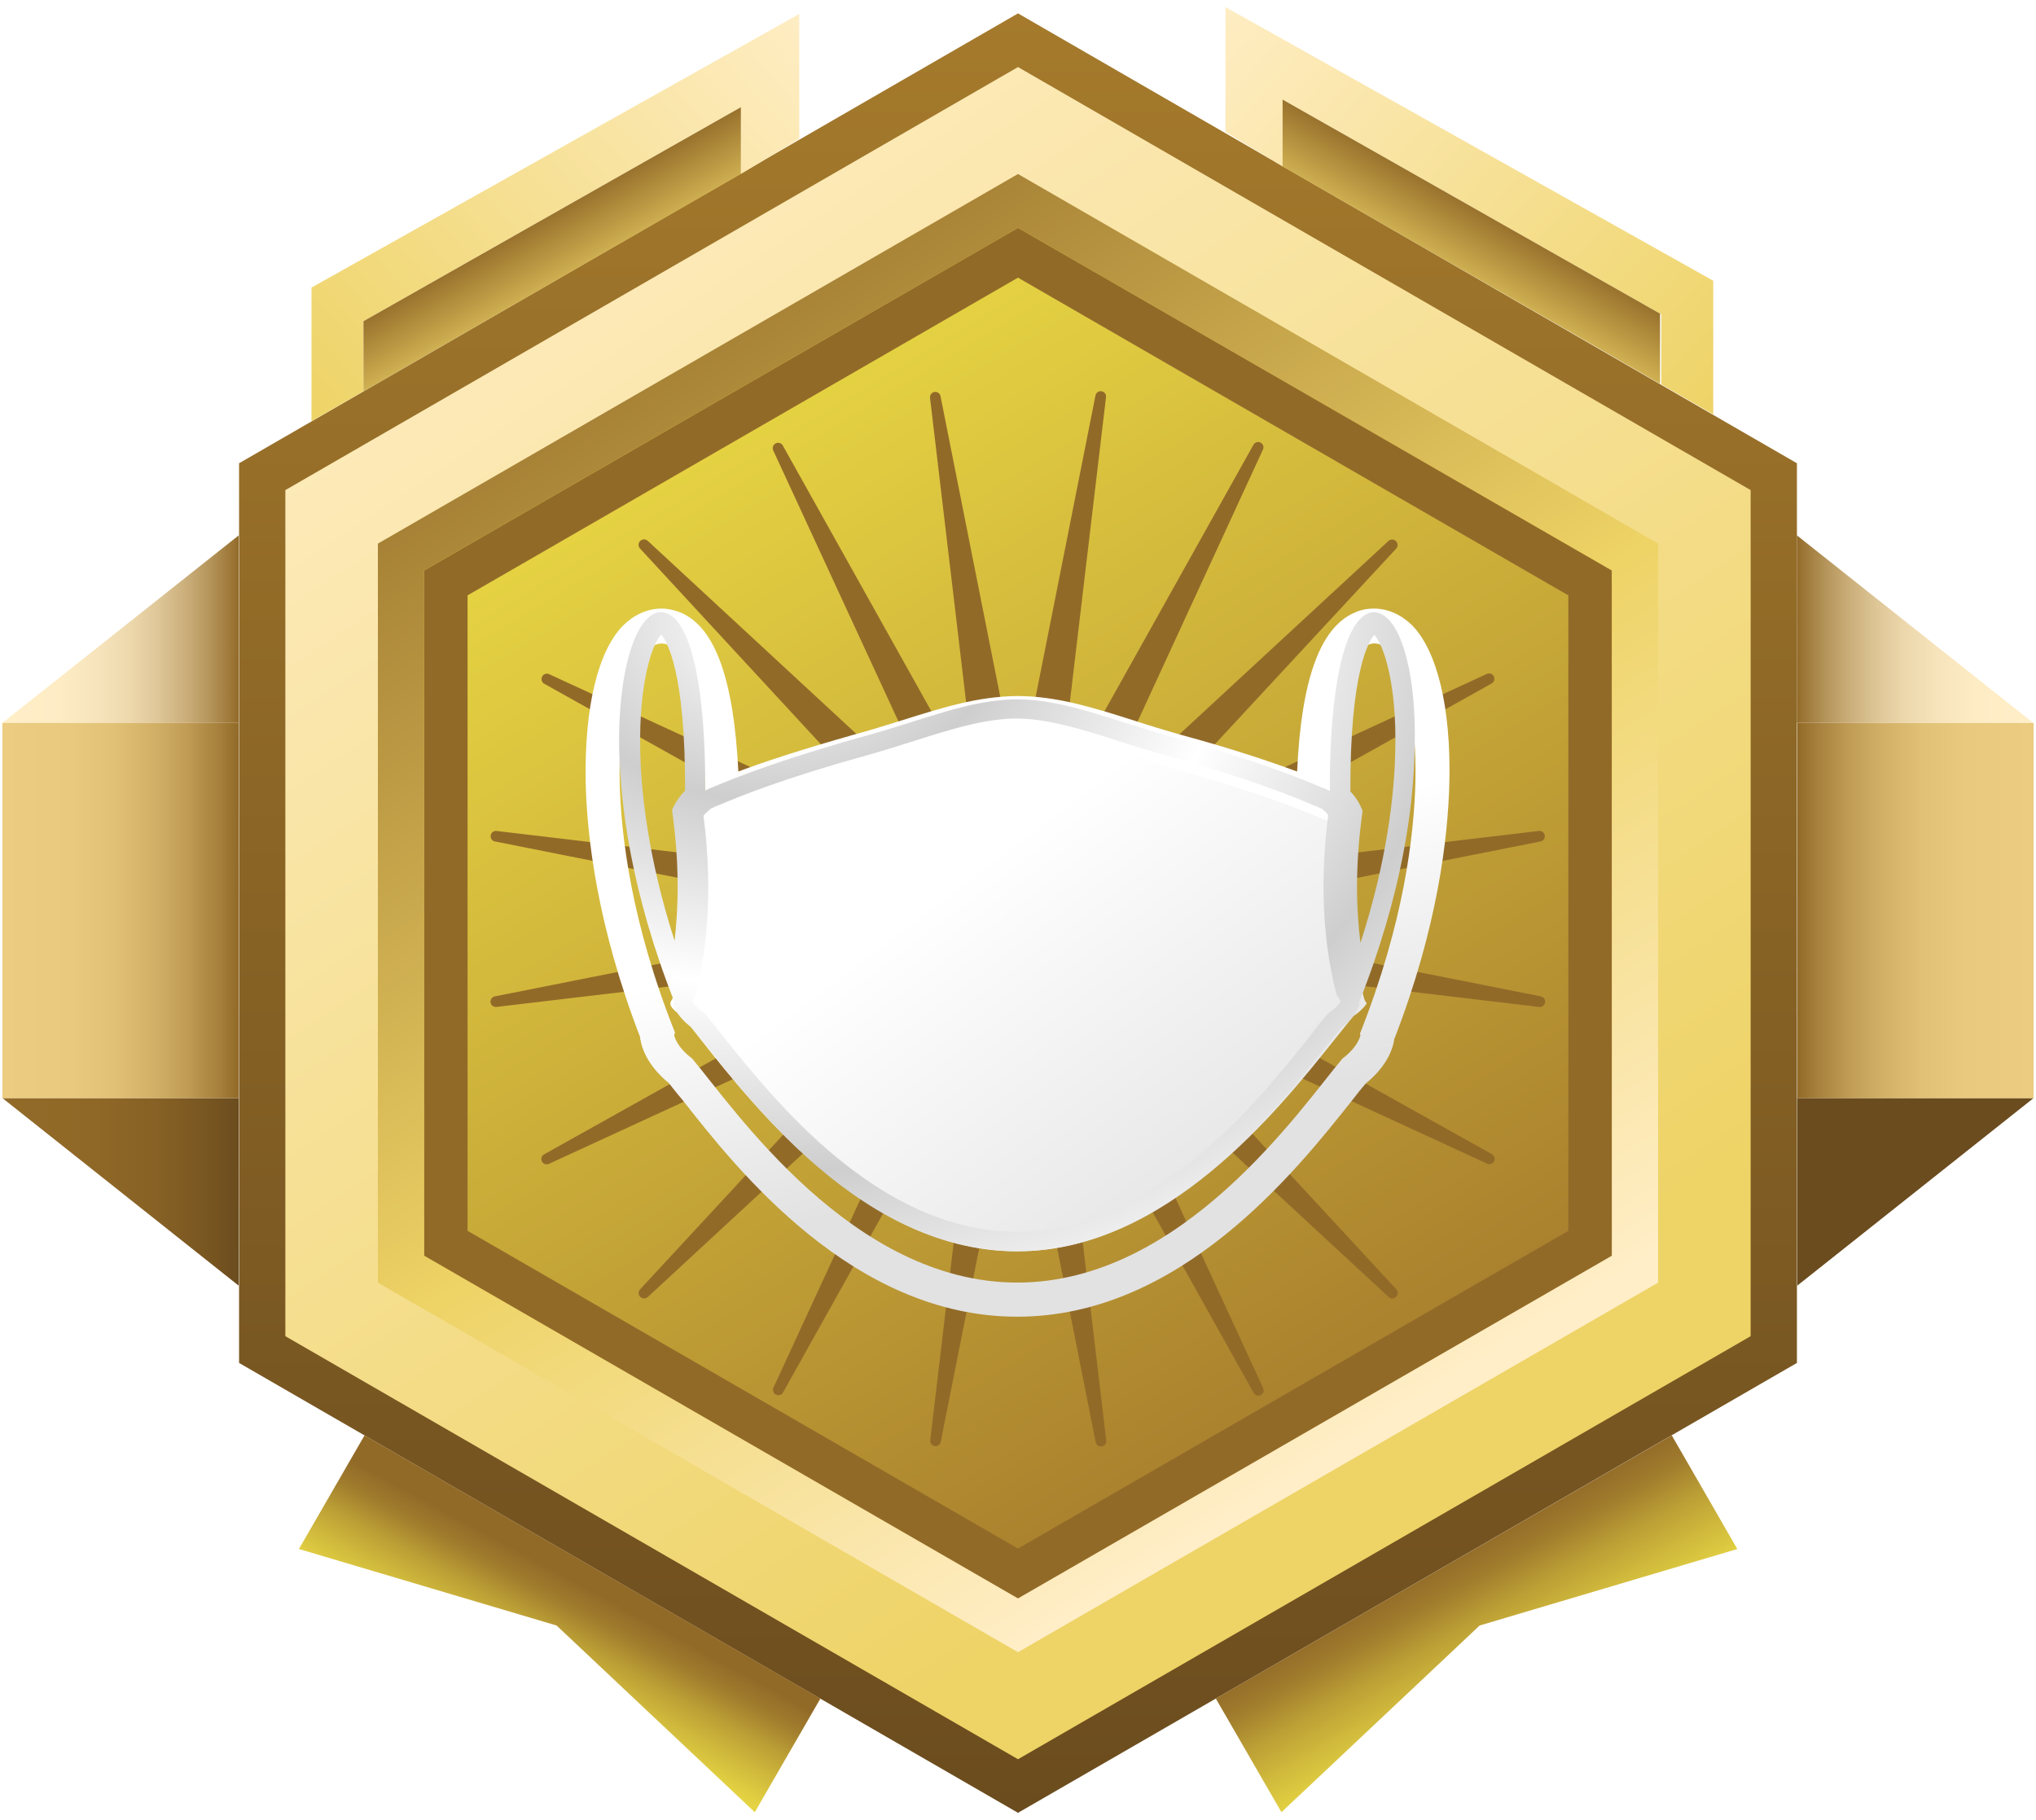 <svg width="264" height="236" viewBox="0 0 264 236" fill="none" xmlns="http://www.w3.org/2000/svg">
<g clip-path="url(#clip0)">
<path d="M45.78 68.635V168.185L132 217.965L218.22 168.185V68.635L132 18.855L45.78 68.635Z" fill="url(#paint0_linear)"/>
<path d="M132.68 98.475L142.04 51.315C142.054 51.225 142.085 51.139 142.132 51.061C142.179 50.983 142.242 50.915 142.315 50.861C142.388 50.808 142.471 50.769 142.56 50.747C142.648 50.725 142.74 50.721 142.83 50.735C142.92 50.749 143.006 50.78 143.084 50.827C143.162 50.874 143.23 50.937 143.284 51.01C143.337 51.083 143.376 51.166 143.398 51.255C143.42 51.343 143.424 51.435 143.41 51.525L137.75 99.275C137.729 99.435 137.765 99.597 137.851 99.733C137.936 99.869 138.067 99.971 138.221 100.021C138.374 100.071 138.539 100.066 138.689 100.006C138.839 99.947 138.963 99.837 139.04 99.695L162.52 57.695C162.604 57.532 162.748 57.409 162.923 57.352C163.097 57.296 163.287 57.312 163.45 57.395C163.613 57.479 163.736 57.623 163.793 57.798C163.849 57.972 163.834 58.162 163.75 58.325L143.61 102.025C143.538 102.171 143.52 102.338 143.559 102.496C143.598 102.654 143.691 102.793 143.823 102.889C143.954 102.985 144.116 103.031 144.278 103.019C144.44 103.007 144.593 102.939 144.71 102.825L180.01 70.175C180.076 70.109 180.154 70.057 180.239 70.022C180.325 69.986 180.417 69.968 180.51 69.968C180.603 69.968 180.695 69.986 180.781 70.022C180.866 70.057 180.944 70.109 181.01 70.175C181.076 70.241 181.128 70.319 181.163 70.404C181.199 70.49 181.217 70.582 181.217 70.675C181.217 70.768 181.199 70.86 181.163 70.946C181.128 71.031 181.076 71.109 181.01 71.175L148.31 106.455C148.196 106.572 148.128 106.725 148.116 106.887C148.104 107.049 148.151 107.211 148.246 107.342C148.342 107.474 148.481 107.568 148.639 107.606C148.797 107.645 148.964 107.627 149.11 107.555L192.77 87.405C192.934 87.323 193.125 87.309 193.299 87.367C193.474 87.426 193.618 87.551 193.7 87.715C193.782 87.879 193.796 88.07 193.738 88.244C193.679 88.419 193.554 88.563 193.39 88.645L151.39 112.125C151.249 112.202 151.139 112.326 151.079 112.476C151.019 112.626 151.014 112.791 151.064 112.945C151.114 113.098 151.216 113.229 151.352 113.315C151.488 113.4 151.65 113.436 151.81 113.415L199.55 107.755C199.725 107.737 199.901 107.787 200.04 107.894C200.18 108.001 200.274 108.157 200.302 108.331C200.33 108.505 200.29 108.683 200.192 108.829C200.093 108.974 199.942 109.077 199.77 109.115L152.61 118.485C152.45 118.513 152.304 118.596 152.199 118.72C152.095 118.845 152.037 119.002 152.037 119.165C152.037 119.328 152.095 119.485 152.199 119.61C152.304 119.734 152.45 119.817 152.61 119.845L199.77 129.205C199.952 129.234 200.114 129.334 200.222 129.483C200.33 129.633 200.374 129.818 200.345 130C200.316 130.182 200.216 130.344 200.067 130.452C199.917 130.56 199.732 130.604 199.55 130.575L151.89 124.915C151.73 124.894 151.568 124.93 151.432 125.016C151.296 125.102 151.194 125.232 151.144 125.386C151.094 125.539 151.099 125.705 151.159 125.854C151.219 126.004 151.329 126.128 151.47 126.205L193.47 149.685C193.622 149.774 193.734 149.917 193.784 150.085C193.834 150.254 193.818 150.435 193.739 150.592C193.659 150.749 193.523 150.869 193.358 150.929C193.193 150.99 193.011 150.984 192.85 150.915L149.19 130.775C149.044 130.703 148.877 130.685 148.719 130.724C148.561 130.763 148.422 130.856 148.326 130.988C148.231 131.119 148.184 131.281 148.196 131.443C148.208 131.605 148.276 131.758 148.39 131.875L181.04 167.175C181.173 167.308 181.247 167.488 181.247 167.675C181.247 167.863 181.173 168.042 181.04 168.175C180.907 168.308 180.728 168.382 180.54 168.382C180.352 168.382 180.173 168.308 180.04 168.175L144.74 135.525C144.623 135.411 144.47 135.343 144.308 135.331C144.146 135.319 143.984 135.366 143.853 135.461C143.721 135.557 143.628 135.696 143.589 135.854C143.55 136.012 143.568 136.179 143.64 136.325L163.78 179.985C163.864 180.148 163.879 180.338 163.823 180.512C163.766 180.687 163.643 180.832 163.48 180.915C163.317 180.999 163.127 181.014 162.953 180.958C162.778 180.901 162.634 180.778 162.55 180.615L139.07 138.615C138.993 138.474 138.869 138.364 138.719 138.304C138.569 138.245 138.404 138.239 138.251 138.289C138.097 138.339 137.966 138.441 137.881 138.577C137.795 138.713 137.759 138.875 137.78 139.035L143.44 186.775C143.469 186.957 143.425 187.143 143.317 187.292C143.209 187.441 143.047 187.541 142.865 187.57C142.683 187.599 142.497 187.555 142.348 187.447C142.199 187.339 142.099 187.177 142.07 186.995L132.71 139.835C132.682 139.675 132.599 139.529 132.475 139.424C132.35 139.32 132.193 139.262 132.03 139.262C131.867 139.262 131.71 139.32 131.585 139.424C131.461 139.529 131.378 139.675 131.35 139.835L121.98 186.995C121.942 187.167 121.839 187.318 121.694 187.417C121.548 187.515 121.37 187.555 121.196 187.527C121.022 187.499 120.866 187.405 120.759 187.265C120.652 187.126 120.602 186.95 120.62 186.775L126.28 139.035C126.301 138.875 126.265 138.713 126.179 138.577C126.094 138.441 125.963 138.339 125.809 138.289C125.656 138.239 125.491 138.245 125.341 138.304C125.191 138.364 125.067 138.474 124.99 138.615L101.51 180.615C101.415 180.758 101.271 180.862 101.105 180.906C100.939 180.95 100.762 180.931 100.609 180.853C100.456 180.775 100.337 180.644 100.274 180.484C100.212 180.324 100.21 180.146 100.27 179.985L120.42 136.325C120.492 136.179 120.51 136.012 120.471 135.854C120.432 135.696 120.339 135.557 120.207 135.461C120.076 135.366 119.914 135.319 119.752 135.331C119.59 135.343 119.437 135.411 119.32 135.525L84.02 168.175C83.887 168.308 83.707 168.382 83.52 168.382C83.332 168.382 83.153 168.308 83.02 168.175C82.887 168.042 82.813 167.863 82.813 167.675C82.813 167.488 82.887 167.308 83.02 167.175L115.66 131.915C115.774 131.798 115.842 131.645 115.854 131.483C115.866 131.321 115.819 131.159 115.724 131.028C115.628 130.896 115.489 130.803 115.331 130.764C115.173 130.725 115.006 130.743 114.86 130.815L71.2 150.915C71.037 150.999 70.847 151.014 70.673 150.958C70.499 150.901 70.353 150.778 70.27 150.615C70.186 150.452 70.171 150.262 70.227 150.088C70.284 149.914 70.407 149.769 70.57 149.685L112.57 126.205C112.711 126.128 112.821 126.004 112.881 125.854C112.94 125.705 112.946 125.539 112.896 125.386C112.846 125.232 112.744 125.102 112.608 125.016C112.472 124.93 112.31 124.894 112.15 124.915L64.4 130.575C64.31 130.589 64.218 130.585 64.13 130.563C64.041 130.541 63.958 130.503 63.885 130.449C63.812 130.395 63.749 130.327 63.702 130.249C63.655 130.171 63.624 130.085 63.61 129.995C63.596 129.905 63.6 129.813 63.622 129.725C63.644 129.637 63.682 129.553 63.736 129.48C63.79 129.407 63.858 129.345 63.936 129.297C64.014 129.25 64.1 129.219 64.19 129.205L111.31 119.845C111.47 119.817 111.616 119.734 111.721 119.61C111.825 119.485 111.883 119.328 111.883 119.165C111.883 119.002 111.825 118.845 111.721 118.72C111.616 118.596 111.47 118.513 111.31 118.485L64.15 109.115C63.98 109.076 63.832 108.974 63.735 108.83C63.637 108.685 63.598 108.51 63.624 108.338C63.651 108.166 63.741 108.01 63.878 107.902C64.014 107.794 64.186 107.741 64.36 107.755L112.11 113.415C112.27 113.436 112.432 113.4 112.568 113.315C112.704 113.229 112.806 113.098 112.856 112.945C112.906 112.791 112.9 112.626 112.841 112.476C112.781 112.326 112.671 112.202 112.53 112.125L70.53 88.645C70.387 88.55 70.283 88.406 70.239 88.24C70.195 88.074 70.214 87.897 70.292 87.744C70.37 87.591 70.501 87.472 70.661 87.409C70.822 87.347 70.999 87.345 71.16 87.405L114.82 107.555C114.966 107.627 115.133 107.645 115.291 107.606C115.449 107.568 115.588 107.474 115.684 107.342C115.779 107.211 115.826 107.049 115.814 106.887C115.802 106.725 115.734 106.572 115.62 106.455L83.01 71.155C82.877 71.022 82.803 70.843 82.803 70.655C82.803 70.468 82.877 70.288 83.01 70.155C83.143 70.022 83.323 69.948 83.51 69.948C83.698 69.948 83.877 70.022 84.01 70.155L119.31 102.825C119.427 102.939 119.58 103.007 119.742 103.019C119.904 103.031 120.066 102.985 120.197 102.889C120.329 102.793 120.422 102.654 120.461 102.496C120.5 102.338 120.482 102.171 120.41 102.025L100.24 58.365C100.18 58.204 100.182 58.026 100.244 57.867C100.307 57.706 100.426 57.575 100.579 57.497C100.732 57.419 100.909 57.401 101.075 57.444C101.241 57.488 101.385 57.592 101.48 57.735L124.96 99.735C125.037 99.876 125.161 99.987 125.311 100.046C125.461 100.106 125.626 100.111 125.779 100.061C125.933 100.011 126.064 99.909 126.149 99.773C126.235 99.637 126.271 99.475 126.25 99.315L120.59 51.565C120.576 51.392 120.629 51.219 120.737 51.083C120.845 50.946 121.001 50.856 121.173 50.829C121.345 50.803 121.52 50.842 121.664 50.94C121.809 51.037 121.911 51.185 121.95 51.355L131.31 98.475C131.33 98.642 131.411 98.797 131.537 98.909C131.664 99.02 131.826 99.082 131.995 99.082C132.164 99.082 132.326 99.02 132.453 98.909C132.579 98.797 132.66 98.642 132.68 98.475Z" fill="#926A28"/>
<path d="M132 235.085L31 176.745V60.075L132 1.735L233 60.075V176.745L132 235.085ZM47.13 167.415L132 216.415L216.87 167.415V69.415L132 20.415L47.13 69.415V167.415Z" fill="url(#paint1_linear)"/>
<path d="M132 228.135L37 173.275V63.555L132 8.695L227 63.555V173.275L132 228.135ZM52.19 164.495L132 210.575L211.81 164.495V72.335L132 26.255L52.19 72.335V164.495Z" fill="url(#paint2_linear)"/>
<path d="M132 207.285L55 162.845V73.975L132 29.545L209 73.975V162.845L132 207.285ZM60.63 159.615L132 200.815L203.36 159.615V77.205L132 36.005L60.63 77.205V159.615Z" fill="#926A28"/>
<path d="M132 214.255L49 166.335V70.495L132 22.565L215 70.495V166.335L132 214.255ZM55 162.845L132 207.285L209 162.845V73.975L132 29.545L55 73.975V162.845Z" fill="url(#paint3_linear)"/>
<path d="M47.27 186.135L38.76 200.875L72.17 210.795L97.87 235.005L106.38 220.265L47.27 186.135Z" fill="url(#paint4_linear)"/>
<path d="M216.77 186.135L225.27 200.875L191.86 210.795L166.16 235.005L157.65 220.265L216.77 186.135Z" fill="url(#paint5_linear)"/>
<path d="M0.31 93.745H30.95V69.425L0.31 93.745Z" fill="url(#paint6_linear)"/>
<path d="M263.64 93.745H233V69.425L263.64 93.745Z" fill="url(#paint7_linear)"/>
<path d="M0.31 142.395L30.95 166.725V142.395H0.31Z" fill="url(#paint8_linear)"/>
<path d="M30.95 93.745H0.31V142.395H30.95V93.745Z" fill="url(#paint9_linear)"/>
<path d="M263.69 142.395L233.04 166.725V142.395H263.69Z" fill="url(#paint10_linear)"/>
<path d="M233.05 142.405H263.69V93.755H233.05V142.405Z" fill="url(#paint11_linear)"/>
<path d="M47.13 41.655L96.07 13.895V22.565L103.64 17.995V1.805L40.39 37.295V54.625L47.13 50.735V41.655Z" fill="url(#paint12_linear)"/>
<path d="M55.04 46.175H55.02H55.04L75.55 34.365L55.04 46.175Z" fill="url(#paint13_linear)"/>
<path d="M47.13 50.755V41.655L96.07 13.895V22.565L55.04 46.175L47.13 50.755Z" fill="url(#paint14_linear)"/>
<path d="M207.51 45.285L207.52 45.295L207.51 45.285L186.99 33.485L207.51 45.285Z" fill="url(#paint15_linear)"/>
<path d="M215.41 40.765L166.47 13.005V21.675L158.9 17.105V0.915L222.15 36.405V53.735L215.41 49.845V40.765Z" fill="url(#paint16_linear)"/>
<path d="M215.25 49.775V40.675L166.31 12.915V21.585L207.34 45.195L215.25 49.775Z" fill="url(#paint17_linear)"/>
</g>
<g style="mix-blend-mode:luminosity">
<path d="M88.097 131.539C88.273 131.658 88.39 131.777 88.566 131.955C89.269 132.73 90.03 133.742 90.967 134.933C97.994 143.807 112.691 162.268 131.956 162.268C151.222 162.268 165.861 143.807 172.946 134.933C173.883 133.802 174.644 132.789 175.347 131.955C175.464 131.777 175.64 131.658 175.815 131.539C176.635 130.943 177.045 130.407 177.221 130.109C177.045 129.871 176.869 129.573 176.811 129.216C175.464 124.094 174.176 115.697 175.64 104.204C175.464 104.025 175.288 103.787 175.113 103.608C174.995 103.489 174.878 103.429 174.82 103.31C174.703 103.251 174.527 103.191 174.41 103.132C174.176 103.013 174 102.953 173.883 102.893C173.766 102.834 173.649 102.834 173.532 102.774C170.721 101.524 164.28 98.963 152.51 95.688C150.343 95.092 148.235 94.437 146.244 93.782C141.208 92.174 136.407 90.685 132.074 90.685C127.623 90.745 123.231 92.114 118.137 93.722C115.912 94.437 113.628 95.152 111.11 95.866C99.692 99.082 93.368 101.583 90.615 102.774C90.498 102.834 90.381 102.893 90.264 102.893C90.147 102.953 90.03 103.013 89.796 103.132C89.678 103.191 89.561 103.251 89.386 103.31C89.269 103.429 89.21 103.489 89.093 103.608C88.859 103.787 88.624 104.025 88.449 104.263C89.854 115.638 88.624 124.035 87.336 129.097C87.278 129.395 87.102 129.692 86.926 129.99C86.926 130.05 86.926 130.109 86.926 130.228C86.926 130.467 87.336 131.003 88.097 131.539Z" fill="url(#paint18_linear)"/>
<g filter="url(#filter0_d)">
<path d="M183.094 77.076C181.68 75.694 179.94 74.919 178.145 74.919C177.274 74.919 176.404 75.085 175.588 75.472C171.182 77.408 168.735 84.102 168.191 96.051C164.764 94.779 159.705 93.064 152.743 91.183C150.839 90.63 148.99 90.076 147.14 89.468C141.919 87.808 137.023 86.26 131.91 86.26C126.743 86.315 122.228 87.753 116.952 89.413C114.94 90.021 112.927 90.685 110.643 91.293C104.007 93.174 99.111 94.779 95.739 96.051C95.141 84.102 92.747 77.408 88.341 75.472C87.525 75.14 86.655 74.919 85.785 74.919C83.99 74.919 82.249 75.694 80.835 77.076C77.517 80.396 75.776 87.753 75.94 97.379C76.103 104.57 77.463 116.132 83.011 130.515C83.011 130.625 83.011 130.791 83.065 130.902C83.174 131.621 83.772 134.055 86.71 136.434C87.199 137.042 87.743 137.762 88.504 138.647C95.684 147.83 110.697 166.749 131.91 166.749C153.069 166.749 168.082 147.83 175.316 138.702C175.915 137.928 176.567 137.098 177.111 136.489C180.048 134.111 180.647 131.677 180.756 130.957C180.756 130.902 180.756 130.902 180.756 130.847C186.412 116.298 187.772 104.625 187.935 97.379C188.153 87.808 186.358 80.396 183.094 77.076ZM183.53 97.323C183.366 104.404 182.007 115.745 176.35 130.017C176.35 130.128 176.404 130.183 176.404 130.238C176.404 130.238 176.187 131.677 174.065 133.281C168.626 139.753 153.341 162.323 131.91 162.323C110.479 162.323 95.195 139.753 89.756 133.281C87.634 131.677 87.417 130.238 87.417 130.238C87.417 130.183 87.471 130.072 87.525 129.906C81.868 115.689 80.509 104.349 80.346 97.323C80.182 89.357 81.597 82.664 83.936 80.34C84.751 79.511 85.73 79.234 86.601 79.621C89.701 80.949 91.55 89.523 91.496 102.579C92.04 102.302 92.475 102.136 92.475 102.136C94.923 101.03 100.961 98.596 111.839 95.608C119.726 93.451 125.546 90.796 131.965 90.74C138.057 90.74 144.421 93.506 151.601 95.498C162.751 98.596 168.952 101.085 171.454 102.191C171.454 102.191 171.889 102.302 172.488 102.634C172.433 89.523 174.228 80.949 177.383 79.621C178.253 79.234 179.233 79.455 180.048 80.34C182.333 82.608 183.693 89.302 183.53 97.323Z" fill="url(#paint19_linear)"/>
</g>
<path d="M179.994 80.285C179.178 79.455 178.199 79.179 177.329 79.566C174.228 80.949 172.379 89.468 172.433 102.579C171.835 102.247 171.4 102.136 171.4 102.136C168.898 101.03 162.751 98.54 151.546 95.443C144.366 93.451 138.002 90.685 131.91 90.685C125.492 90.74 119.726 93.396 111.785 95.553C100.906 98.596 94.868 101.03 92.421 102.081C92.421 102.081 92.04 102.192 91.442 102.523C91.496 89.468 89.701 80.894 86.546 79.566C85.676 79.179 84.697 79.4 83.881 80.285C81.542 82.609 80.128 89.302 80.291 97.268C80.454 104.294 81.814 115.634 87.417 129.851C87.362 130.017 87.362 130.128 87.308 130.183C87.308 130.183 87.525 131.621 89.647 133.226C95.086 139.698 110.371 162.268 131.802 162.268C153.233 162.268 168.517 139.698 173.956 133.226C176.078 131.621 176.295 130.183 176.295 130.183C176.295 130.128 176.241 130.072 176.241 129.962C181.898 115.689 183.312 104.349 183.421 97.268C183.693 89.302 182.333 82.609 179.994 80.285ZM176.458 104.626C176.132 103.906 175.643 103.187 175.099 102.634C175.044 87.145 177.492 83.106 178.199 82.332C179.396 83.604 181.136 88.638 180.919 97.323C180.81 102.911 179.885 111.54 176.404 122.272C175.86 117.958 175.697 112.426 176.622 105.621L176.676 105.123L176.458 104.626ZM87.199 105.511C88.124 112.204 87.961 117.736 87.471 121.996C84.044 111.319 83.12 102.8 83.011 97.268C82.848 88.583 84.534 83.549 85.73 82.277C86.438 83.106 88.885 87.034 88.831 102.523C88.233 103.132 87.743 103.796 87.362 104.57L87.145 105.013L87.199 105.511ZM173.848 129.851C173.684 130.128 173.304 130.626 172.542 131.179C172.379 131.289 172.27 131.4 172.107 131.566C171.454 132.285 170.747 133.226 169.877 134.332C163.35 142.575 149.697 159.723 131.802 159.723C113.906 159.723 100.308 142.575 93.726 134.332C92.856 133.281 92.149 132.34 91.496 131.566C91.387 131.4 91.224 131.289 91.061 131.179C90.354 130.681 89.973 130.183 89.81 129.906C89.81 129.851 89.81 129.796 89.81 129.685C89.973 129.464 90.136 129.187 90.191 128.855C91.442 124.153 92.584 116.353 91.224 105.787C91.387 105.566 91.605 105.4 91.823 105.179C91.931 105.068 92.04 105.013 92.094 104.902C92.203 104.847 92.312 104.792 92.475 104.736C92.638 104.626 92.802 104.57 92.91 104.515C93.019 104.46 93.128 104.46 93.237 104.404C95.793 103.298 101.668 100.919 112.274 97.987C114.613 97.323 116.735 96.66 118.802 95.996C123.534 94.502 127.613 93.23 131.747 93.174C135.772 93.174 140.233 94.558 144.91 96.051C146.76 96.66 148.718 97.268 150.73 97.821C161.609 100.864 167.647 103.243 170.258 104.404C170.366 104.46 170.475 104.515 170.584 104.515C170.693 104.57 170.856 104.626 171.074 104.736C171.182 104.792 171.291 104.847 171.454 104.902C171.563 105.013 171.617 105.068 171.726 105.179C171.944 105.345 172.107 105.511 172.216 105.732C170.856 116.409 172.053 124.209 173.304 128.966C173.576 129.353 173.684 129.63 173.848 129.851Z" fill="url(#paint20_radial)"/>
</g>
<defs>
<filter id="filter0_d" x="71.929" y="74.919" width="120.024" height="99.83" filterUnits="userSpaceOnUse" color-interpolation-filters="sRGB">
<feFlood flood-opacity="0" result="BackgroundImageFix"/>
<feColorMatrix in="SourceAlpha" type="matrix" values="0 0 0 0 0 0 0 0 0 0 0 0 0 0 0 0 0 0 127 0"/>
<feOffset dy="4"/>
<feGaussianBlur stdDeviation="2"/>
<feColorMatrix type="matrix" values="0 0 0 0 0 0 0 0 0 0 0 0 0 0 0 0 0 0 0.25 0"/>
<feBlend mode="normal" in2="BackgroundImageFix" result="effect1_dropShadow"/>
<feBlend mode="normal" in="SourceGraphic" in2="effect1_dropShadow" result="shape"/>
</filter>
<linearGradient id="paint0_linear" x1="176.15" y1="191.185" x2="72.87" y2="20.945" gradientUnits="userSpaceOnUse">
<stop stop-color="#A57A2C"/>
<stop offset="1" stop-color="#F6E948"/>
</linearGradient>
<linearGradient id="paint1_linear" x1="132" y1="235.085" x2="132" y2="1.735" gradientUnits="userSpaceOnUse">
<stop stop-color="#6B4C1E"/>
<stop offset="1" stop-color="#A57A2C"/>
</linearGradient>
<linearGradient id="paint2_linear" x1="180.17" y1="190.405" x2="58.13" y2="8.025" gradientUnits="userSpaceOnUse">
<stop offset="0.03" stop-color="#EED366"/>
<stop offset="1" stop-color="#FFEEC7"/>
</linearGradient>
<linearGradient id="paint3_linear" x1="175.15" y1="187.165" x2="73.25" y2="24.815" gradientUnits="userSpaceOnUse">
<stop stop-color="#FFEEC7"/>
<stop offset="0.41" stop-color="#EED366"/>
<stop offset="1" stop-color="#926A28"/>
</linearGradient>
<linearGradient id="paint4_linear" x1="80.797" y1="208.495" x2="67.943" y2="232.1" gradientUnits="userSpaceOnUse">
<stop stop-color="#926A28"/>
<stop offset="0.12" stop-color="#A17D2D"/>
<stop offset="0.25" stop-color="#BB9E35"/>
<stop offset="0.385" stop-color="#D0B93C"/>
<stop offset="0.505" stop-color="#E1CF41"/>
<stop offset="0.635" stop-color="#EDDD45"/>
<stop offset="0.833" stop-color="#F4E647"/>
<stop offset="1" stop-color="#F6E948"/>
</linearGradient>
<linearGradient id="paint5_linear" x1="184.861" y1="203.667" x2="202.143" y2="234.023" gradientUnits="userSpaceOnUse">
<stop stop-color="#926A28"/>
<stop offset="0.12" stop-color="#A17D2D"/>
<stop offset="0.25" stop-color="#BB9E35"/>
<stop offset="0.385" stop-color="#D0B93C"/>
<stop offset="0.505" stop-color="#E1CF41"/>
<stop offset="0.635" stop-color="#EDDD45"/>
<stop offset="0.833" stop-color="#F4E647"/>
<stop offset="1" stop-color="#F6E948"/>
</linearGradient>
<linearGradient id="paint6_linear" x1="0.31" y1="81.585" x2="30.96" y2="81.585" gradientUnits="userSpaceOnUse">
<stop stop-color="#FFEEC7"/>
<stop offset="0.24" stop-color="#FDECC4"/>
<stop offset="0.4" stop-color="#F7E4BC"/>
<stop offset="0.54" stop-color="#EDD8AD"/>
<stop offset="0.66" stop-color="#DEC697"/>
<stop offset="0.77" stop-color="#CCB07C"/>
<stop offset="0.88" stop-color="#B4945A"/>
<stop offset="0.98" stop-color="#9A7333"/>
<stop offset="1" stop-color="#926A28"/>
</linearGradient>
<linearGradient id="paint7_linear" x1="263.64" y1="81.585" x2="232.99" y2="81.585" gradientUnits="userSpaceOnUse">
<stop stop-color="#FFEEC7"/>
<stop offset="0.24" stop-color="#FDECC4"/>
<stop offset="0.4" stop-color="#F7E4BC"/>
<stop offset="0.54" stop-color="#EDD8AD"/>
<stop offset="0.66" stop-color="#DEC697"/>
<stop offset="0.77" stop-color="#CCB07C"/>
<stop offset="0.88" stop-color="#B4945A"/>
<stop offset="0.98" stop-color="#9A7333"/>
<stop offset="1" stop-color="#926A28"/>
</linearGradient>
<linearGradient id="paint8_linear" x1="0.31" y1="154.565" x2="30.96" y2="154.565" gradientUnits="userSpaceOnUse">
<stop stop-color="#926A28"/>
<stop offset="0.39" stop-color="#8F6827"/>
<stop offset="0.65" stop-color="#876125"/>
<stop offset="0.87" stop-color="#785621"/>
<stop offset="1" stop-color="#6B4C1E"/>
</linearGradient>
<linearGradient id="paint9_linear" x1="0.31" y1="118.075" x2="30.96" y2="118.075" gradientUnits="userSpaceOnUse">
<stop stop-color="#EBCC80"/>
<stop offset="0.29" stop-color="#E9C97E"/>
<stop offset="0.47" stop-color="#E1C176"/>
<stop offset="0.63" stop-color="#D3B268"/>
<stop offset="0.78" stop-color="#C09C55"/>
<stop offset="0.91" stop-color="#A7813D"/>
<stop offset="1" stop-color="#926A28"/>
</linearGradient>
<linearGradient id="paint10_linear" x1="38943.6" y1="3880.7" x2="38004.5" y2="3880.7" gradientUnits="userSpaceOnUse">
<stop stop-color="#926A28"/>
<stop offset="0.39" stop-color="#8F6827"/>
<stop offset="0.65" stop-color="#876125"/>
<stop offset="0.87" stop-color="#785621"/>
<stop offset="1" stop-color="#6B4C1E"/>
</linearGradient>
<linearGradient id="paint11_linear" x1="263.69" y1="118.075" x2="233.04" y2="118.075" gradientUnits="userSpaceOnUse">
<stop stop-color="#EBCC80"/>
<stop offset="0.29" stop-color="#E9C97E"/>
<stop offset="0.47" stop-color="#E1C176"/>
<stop offset="0.63" stop-color="#D3B268"/>
<stop offset="0.78" stop-color="#C09C55"/>
<stop offset="0.91" stop-color="#A7813D"/>
<stop offset="1" stop-color="#926A28"/>
</linearGradient>
<linearGradient id="paint12_linear" x1="40.39" y1="54.625" x2="103.64" y2="-2.709" gradientUnits="userSpaceOnUse">
<stop stop-color="#EED366"/>
<stop offset="1" stop-color="#FFEEC7"/>
</linearGradient>
<linearGradient id="paint13_linear" x1="1396.24" y1="510.78" x2="1392.13" y2="490.724" gradientUnits="userSpaceOnUse">
<stop offset="0.03" stop-color="#EED366"/>
<stop offset="1" stop-color="#FFEEC7"/>
</linearGradient>
<linearGradient id="paint14_linear" x1="75.68" y1="39.515" x2="69.14" y2="27.985" gradientUnits="userSpaceOnUse">
<stop stop-color="#EED366"/>
<stop offset="1" stop-color="#926A28"/>
</linearGradient>
<linearGradient id="paint15_linear" x1="2495.03" y1="499.508" x2="2499.15" y2="479.451" gradientUnits="userSpaceOnUse">
<stop offset="0.03" stop-color="#EED366"/>
<stop offset="1" stop-color="#FFEEC7"/>
</linearGradient>
<linearGradient id="paint16_linear" x1="222.15" y1="53.735" x2="158.9" y2="-3.599" gradientUnits="userSpaceOnUse">
<stop stop-color="#EED366"/>
<stop offset="1" stop-color="#FFEEC7"/>
</linearGradient>
<linearGradient id="paint17_linear" x1="186.7" y1="38.535" x2="193.24" y2="27.005" gradientUnits="userSpaceOnUse">
<stop stop-color="#EED366"/>
<stop offset="1" stop-color="#926A28"/>
</linearGradient>
<linearGradient id="paint18_linear" x1="92.254" y1="97.634" x2="148.237" y2="171.781" gradientUnits="userSpaceOnUse">
<stop offset="0.349" stop-color="white"/>
<stop offset="1" stop-color="#E2E2E2"/>
</linearGradient>
<linearGradient id="paint19_linear" x1="108.313" y1="72.992" x2="134.118" y2="170.848" gradientUnits="userSpaceOnUse">
<stop offset="0.427" stop-color="white"/>
<stop offset="0.771" stop-color="#E2E2E2"/>
</linearGradient>
<radialGradient id="paint20_radial" cx="0" cy="0" r="1" gradientUnits="userSpaceOnUse" gradientTransform="translate(99.895 79.997) scale(119.084 95.664)">
<stop stop-color="white"/>
<stop offset="0.25" stop-color="#CECECE"/>
<stop offset="0.5" stop-color="white"/>
<stop offset="0.75" stop-color="#CECECE"/>
<stop offset="1" stop-color="white"/>
</radialGradient>
<clipPath id="clip0">
<rect width="263.38" height="234.17" fill="white" transform="translate(0.31 0.915)"/>
</clipPath>
</defs>
</svg>
